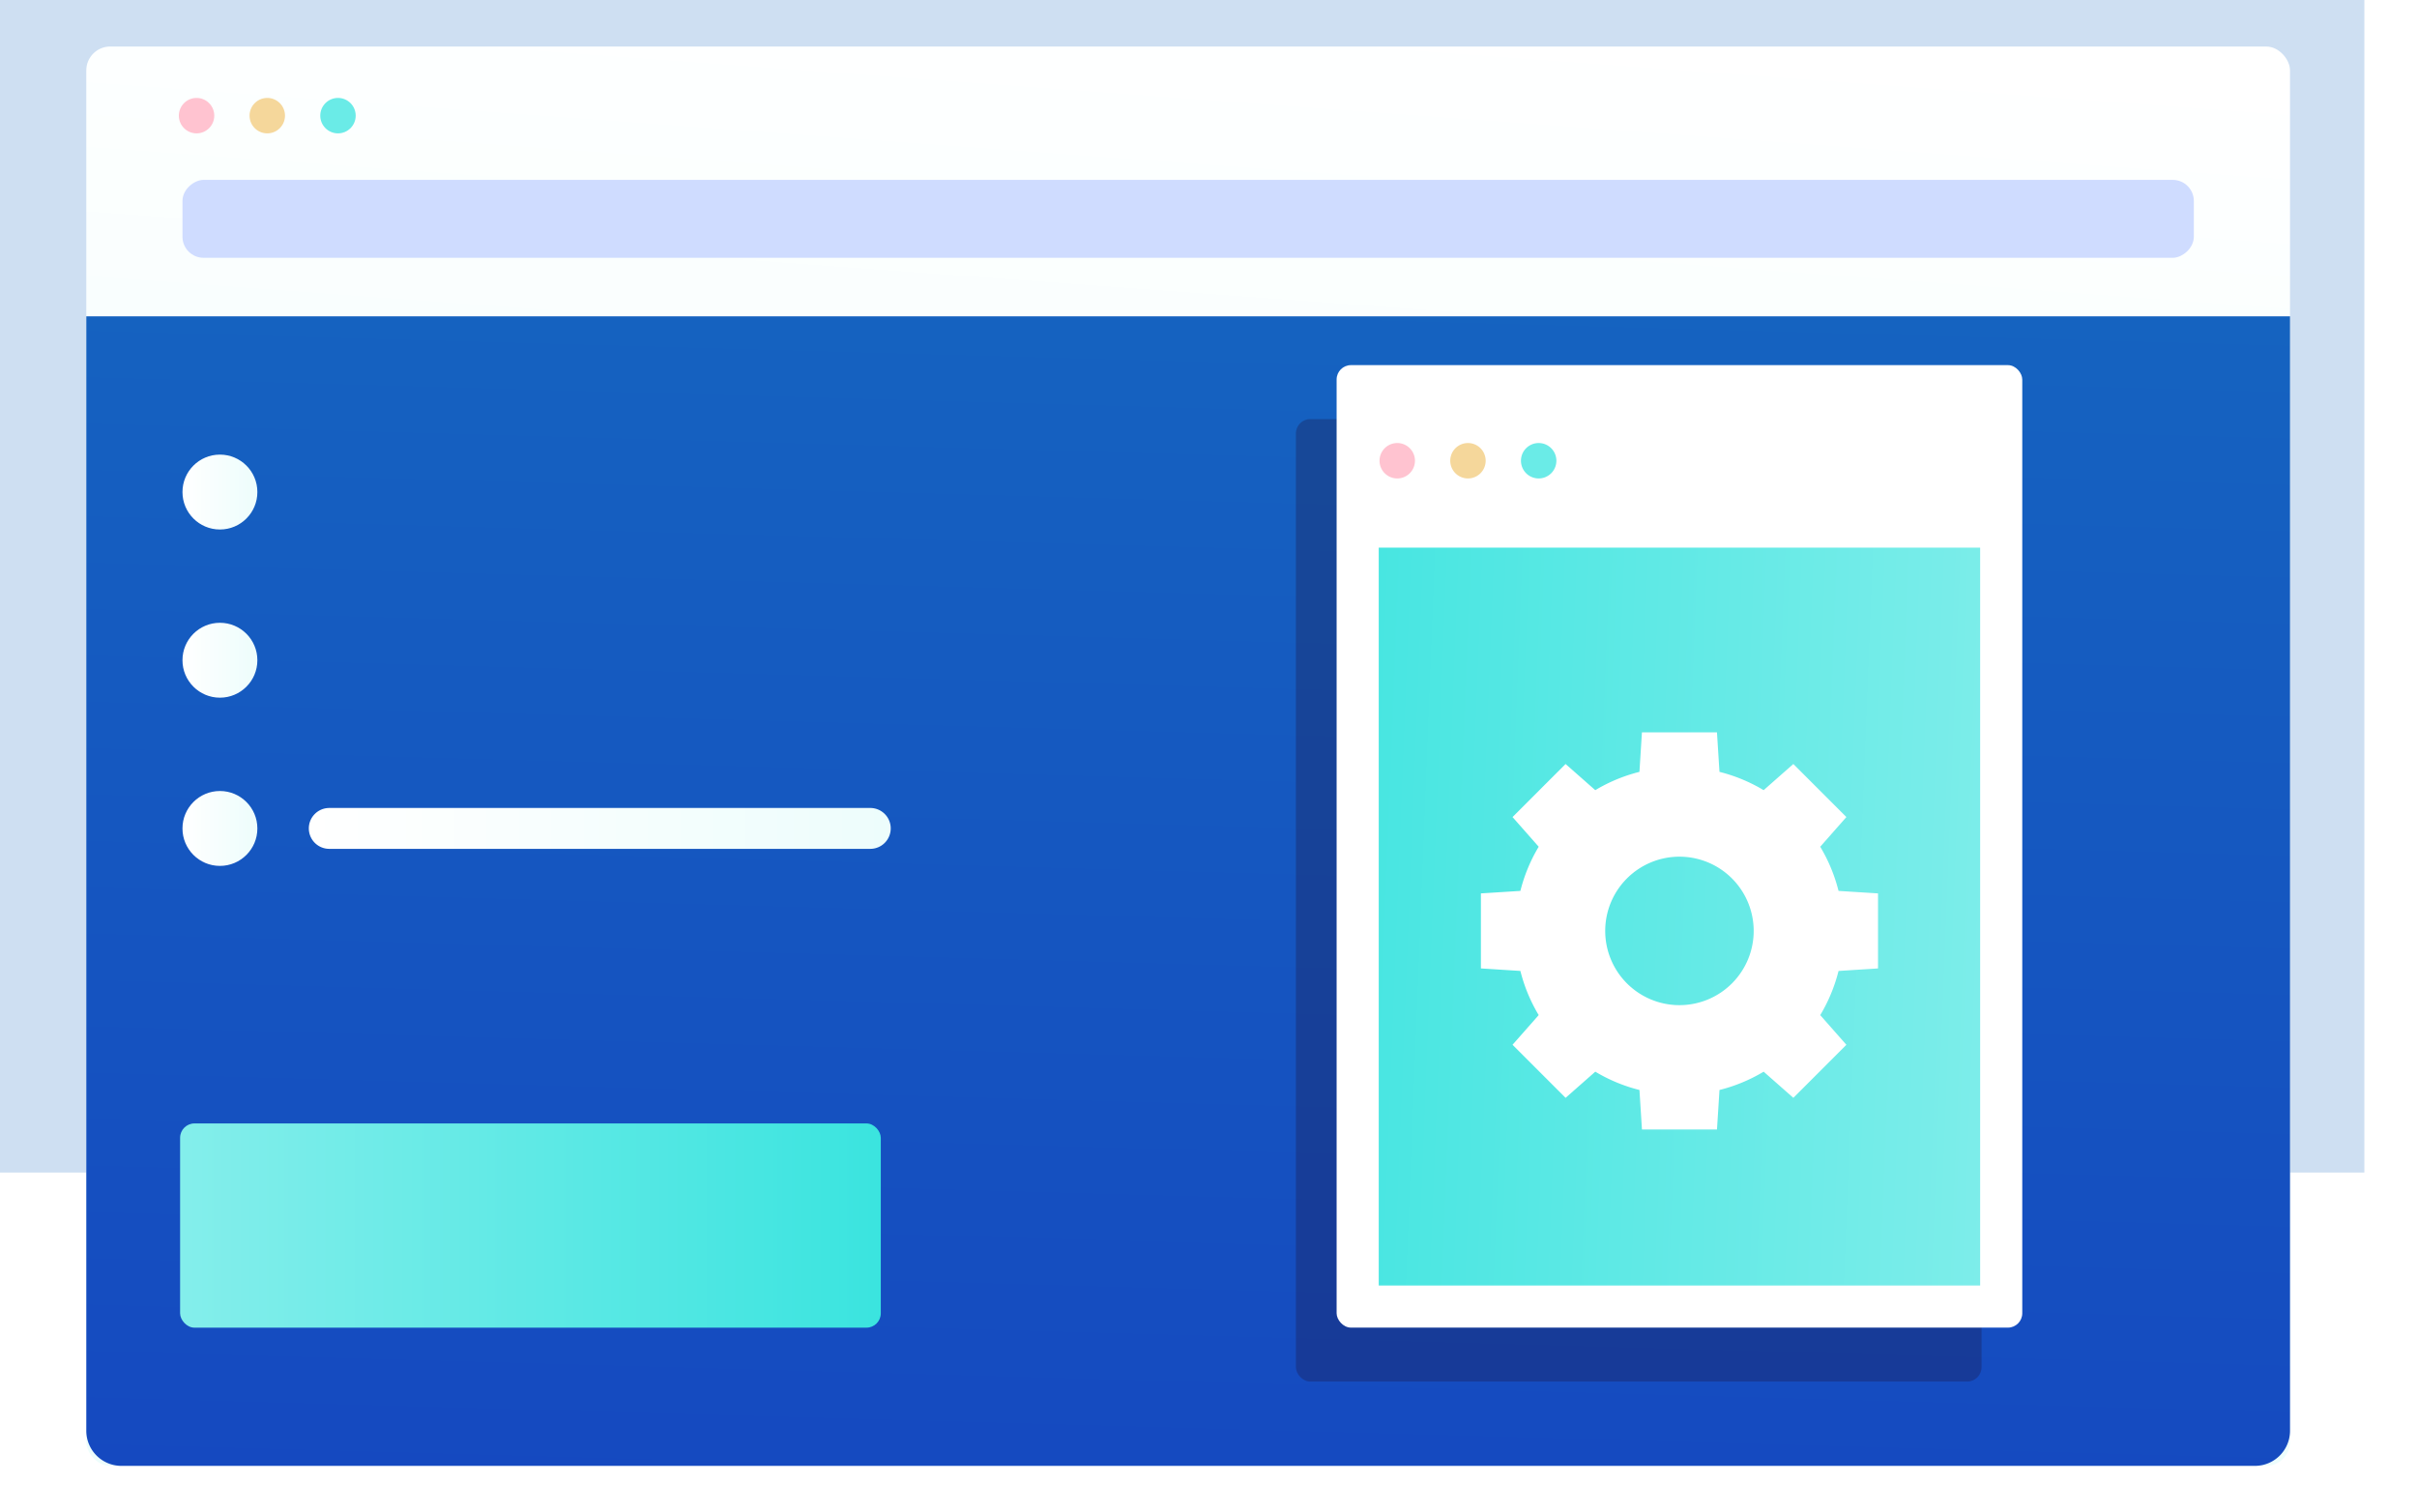 <svg xmlns="http://www.w3.org/2000/svg" xmlns:xlink="http://www.w3.org/1999/xlink" width="505" height="316" viewBox="0 0 505 316">
  <defs>
    <linearGradient id="linear-gradient" x1="0.56" y1="-0.029" x2="0.467" y2="0.786" gradientUnits="objectBoundingBox">
      <stop offset="0" stop-color="#fff"/>
      <stop offset="1" stop-color="#edfdfc"/>
    </linearGradient>
    <linearGradient id="linear-gradient-2" x1="0.531" y1="-0.099" x2="0.463" y2="1.188" gradientUnits="objectBoundingBox">
      <stop offset="0" stop-color="#1565c0"/>
      <stop offset="0.998" stop-color="#1545c0"/>
    </linearGradient>
    <linearGradient id="linear-gradient-3" y1="0.5" x2="1" y2="0.5" gradientUnits="objectBoundingBox">
      <stop offset="0" stop-color="#84eeeb"/>
      <stop offset="1" stop-color="#3ae4df"/>
    </linearGradient>
    <filter id="Rectángulo_32182" x="36.425" y="233.543" width="148.802" height="45.073" filterUnits="userSpaceOnUse">
      <feOffset dx="-0.5" dy="0.5" input="SourceAlpha"/>
      <feGaussianBlur stdDeviation="0.4" result="blur"/>
      <feFlood flood-opacity="0.302"/>
      <feComposite operator="in" in2="blur"/>
      <feComposite in="SourceGraphic"/>
    </filter>
    <linearGradient id="linear-gradient-4" x1="0" y1="0.5" x2="1" y2="0.5" xlink:href="#linear-gradient"/>
    <filter id="Elipse_4647" x="29.125" y="85.989" width="33.648" height="33.648" filterUnits="userSpaceOnUse">
      <feOffset dy="3" input="SourceAlpha"/>
      <feGaussianBlur stdDeviation="3" result="blur-2"/>
      <feFlood flood-opacity="0.161"/>
      <feComposite operator="in" in2="blur-2"/>
      <feComposite in="SourceGraphic"/>
    </filter>
    <filter id="Trazado_106898" x="55.527" y="89.542" width="139.576" height="26.541" filterUnits="userSpaceOnUse">
      <feOffset dy="3" input="SourceAlpha"/>
      <feGaussianBlur stdDeviation="3" result="blur-3"/>
      <feFlood flood-opacity="0.161"/>
      <feComposite operator="in" in2="blur-3"/>
      <feComposite in="SourceGraphic"/>
    </filter>
    <filter id="Elipse_4648" x="29.125" y="121.133" width="33.648" height="33.648" filterUnits="userSpaceOnUse">
      <feOffset dy="3" input="SourceAlpha"/>
      <feGaussianBlur stdDeviation="3" result="blur-4"/>
      <feFlood flood-opacity="0.161"/>
      <feComposite operator="in" in2="blur-4"/>
      <feComposite in="SourceGraphic"/>
    </filter>
    <filter id="Trazado_106899" x="55.527" y="124.686" width="139.576" height="26.541" filterUnits="userSpaceOnUse">
      <feOffset dy="3" input="SourceAlpha"/>
      <feGaussianBlur stdDeviation="3" result="blur-5"/>
      <feFlood flood-opacity="0.161"/>
      <feComposite operator="in" in2="blur-5"/>
      <feComposite in="SourceGraphic"/>
    </filter>
    <filter id="Elipse_4649" x="29.125" y="156.276" width="33.648" height="33.648" filterUnits="userSpaceOnUse">
      <feOffset dy="3" input="SourceAlpha"/>
      <feGaussianBlur stdDeviation="3" result="blur-6"/>
      <feFlood flood-opacity="0.161"/>
      <feComposite operator="in" in2="blur-6"/>
      <feComposite in="SourceGraphic"/>
    </filter>
    <linearGradient id="linear-gradient-9" x1="0" y1="0.5" x2="1" y2="0.5" xlink:href="#linear-gradient"/>
    <filter id="Trazado_106900" x="55.527" y="159.83" width="139.576" height="26.541" filterUnits="userSpaceOnUse">
      <feOffset dy="3" input="SourceAlpha"/>
      <feGaussianBlur stdDeviation="3" result="blur-7"/>
      <feFlood flood-opacity="0.161"/>
      <feComposite operator="in" in2="blur-7"/>
      <feComposite in="SourceGraphic"/>
    </filter>
    <filter id="Elipse_4650" x="29.125" y="191.42" width="33.648" height="33.648" filterUnits="userSpaceOnUse">
      <feOffset dy="3" input="SourceAlpha"/>
      <feGaussianBlur stdDeviation="3" result="blur-8"/>
      <feFlood flood-opacity="0.161"/>
      <feComposite operator="in" in2="blur-8"/>
      <feComposite in="SourceGraphic"/>
    </filter>
    <filter id="Trazado_106901" x="55.527" y="194.974" width="139.576" height="26.541" filterUnits="userSpaceOnUse">
      <feOffset dy="3" input="SourceAlpha"/>
      <feGaussianBlur stdDeviation="3" result="blur-9"/>
      <feFlood flood-opacity="0.161"/>
      <feComposite operator="in" in2="blur-9"/>
      <feComposite in="SourceGraphic"/>
    </filter>
    <linearGradient id="linear-gradient-12" x1="0.532" y1="-0.158" x2="0.462" y2="1.29" xlink:href="#linear-gradient-3"/>
    <filter id="Trazado_106906" x="300.41" y="144.026" width="100.975" height="100.973" filterUnits="userSpaceOnUse">
      <feOffset dy="3" input="SourceAlpha"/>
      <feGaussianBlur stdDeviation="3" result="blur-10"/>
      <feFlood flood-opacity="0.161"/>
      <feComposite operator="in" in2="blur-10"/>
      <feComposite in="SourceGraphic"/>
    </filter>
  </defs>
  <g id="Grupo_72206" data-name="Grupo 72206" transform="translate(-915 -1237)">
    <rect id="Rectángulo_32187" data-name="Rectángulo 32187" width="494" height="245" transform="translate(915 1237)" fill="#1565c0" opacity="0.208"/>
    <g id="Grupo_72205" data-name="Grupo 72205">
      <rect id="Rectángulo_31976" data-name="Rectángulo 31976" width="505" height="316" transform="translate(915 1237)" fill="none"/>
      <g id="Grupo_72204" data-name="Grupo 72204" transform="translate(360.747 991.304)">
        <g id="Grupo_72198" data-name="Grupo 72198" transform="translate(572.283 255.414)">
          <rect id="Rectángulo_32179" data-name="Rectángulo 32179" width="460.439" height="296.565" rx="5" fill="url(#linear-gradient)"/>
          <path id="Trazado_106896" data-name="Trazado 106896" d="M572.283,285.942V518.8a7.334,7.334,0,0,0,7.333,7.333h445.772a7.334,7.334,0,0,0,7.333-7.333V285.942Z" transform="translate(-572.282 -229.563)" fill="url(#linear-gradient-2)"/>
          <rect id="Rectángulo_32180" data-name="Rectángulo 32180" width="16.281" height="420.247" rx="4.408" transform="translate(440.343 27.868) rotate(90)" fill="#cfdcff"/>
          <circle id="Elipse_4645" data-name="Elipse 4645" cx="3.701" cy="3.701" r="3.701" transform="translate(19.339 10.745)" fill="#ffc3d0"/>
          <path id="Trazado_106897" data-name="Trazado 106897" d="M598.156,264.933a3.7,3.7,0,1,1-3.7-3.7A3.7,3.7,0,0,1,598.156,264.933Z" transform="translate(-556.642 -250.487)" fill="#f5d79b"/>
          <circle id="Elipse_4646" data-name="Elipse 4646" cx="3.701" cy="3.701" r="3.701" transform="translate(48.886 10.745)" fill="#6aebe7"/>
          <g transform="matrix(1, 0, 0, 1, -18.03, -9.72)" filter="url(#Rectángulo_32182)">
            <rect id="Rectángulo_32182-2" data-name="Rectángulo 32182" width="146.402" height="42.673" rx="3" transform="translate(38.13 234.24)" fill="url(#linear-gradient-3)"/>
          </g>
          <g id="Grupo_72208" data-name="Grupo 72208" transform="translate(20.096 82.271)">
            <g transform="matrix(1, 0, 0, 1, -38.13, -91.99)" filter="url(#Elipse_4647)">
              <circle id="Elipse_4647-2" data-name="Elipse 4647" cx="7.824" cy="7.824" r="7.824" transform="translate(38.13 91.99)" fill="url(#linear-gradient-4)"/>
            </g>
            <g transform="matrix(1, 0, 0, 1, -38.13, -91.99)" filter="url(#Trazado_106898)">
              <path id="Trazado_106898-2" data-name="Trazado 106898" d="M714.766,310.427H601.731a4.27,4.27,0,0,1-4.27-4.272h0a4.269,4.269,0,0,1,4.27-4.27H714.766a4.27,4.27,0,0,1,4.272,4.27h0A4.27,4.27,0,0,1,714.766,310.427Z" transform="translate(-532.93 -206.34)" fill="url(#linear-gradient-4)"/>
            </g>
            <g transform="matrix(1, 0, 0, 1, -38.13, -91.99)" filter="url(#Elipse_4648)">
              <circle id="Elipse_4648-2" data-name="Elipse 4648" cx="7.824" cy="7.824" r="7.824" transform="translate(38.13 127.13)" fill="url(#linear-gradient-4)"/>
            </g>
            <g transform="matrix(1, 0, 0, 1, -38.13, -91.99)" filter="url(#Trazado_106899)">
              <path id="Trazado_106899-2" data-name="Trazado 106899" d="M714.766,329.457H601.731a4.27,4.27,0,0,1-4.27-4.272h0a4.27,4.27,0,0,1,4.27-4.27H714.766a4.27,4.27,0,0,1,4.272,4.27h0A4.27,4.27,0,0,1,714.766,329.457Z" transform="translate(-532.93 -190.23)" fill="url(#linear-gradient-4)"/>
            </g>
            <g transform="matrix(1, 0, 0, 1, -38.13, -91.99)" filter="url(#Elipse_4649)">
              <circle id="Elipse_4649-2" data-name="Elipse 4649" cx="7.824" cy="7.824" r="7.824" transform="translate(38.13 162.28)" fill="url(#linear-gradient-4)"/>
            </g>
            <g transform="matrix(1, 0, 0, 1, -38.13, -91.99)" filter="url(#Trazado_106900)">
              <path id="Trazado_106900-2" data-name="Trazado 106900" d="M714.766,348.487H601.731a4.271,4.271,0,0,1-4.27-4.272h0a4.269,4.269,0,0,1,4.27-4.27H714.766a4.27,4.27,0,0,1,4.272,4.27h0A4.271,4.271,0,0,1,714.766,348.487Z" transform="translate(-532.93 -174.12)" fill="url(#linear-gradient-9)"/>
            </g>
            <g transform="matrix(1, 0, 0, 1, -38.13, -91.99)" filter="url(#Elipse_4650)">
              <circle id="Elipse_4650-2" data-name="Elipse 4650" cx="7.824" cy="7.824" r="7.824" transform="translate(38.13 197.42)" fill="url(#linear-gradient-4)"/>
            </g>
            <g transform="matrix(1, 0, 0, 1, -38.13, -91.99)" filter="url(#Trazado_106901)">
              <path id="Trazado_106901-2" data-name="Trazado 106901" d="M714.766,367.517H601.731a4.271,4.271,0,0,1-4.27-4.272h0a4.269,4.269,0,0,1,4.27-4.27H714.766a4.27,4.27,0,0,1,4.272,4.27h0A4.271,4.271,0,0,1,714.766,367.517Z" transform="translate(-532.93 -158)" fill="url(#linear-gradient-9)"/>
            </g>
          </g>
        </g>
        <g id="Grupo_72203" data-name="Grupo 72203" transform="translate(788.74 312.279)">
          <g id="Grupo_72200" data-name="Grupo 72200">
            <g id="Grupo_72207" data-name="Grupo 72207">
              <rect id="Rectángulo_32183" data-name="Rectángulo 32183" width="143.257" height="201.11" rx="3" transform="translate(36.276 20.984)" fill="#1d133b" opacity="0.3" style="mix-blend-mode: multiply;isolation: isolate"/>
            </g>
          </g>
          <rect id="Rectángulo_32184" data-name="Rectángulo 32184" width="143.257" height="201.11" rx="3" transform="translate(44.782 9.709)" fill="#fff"/>
          <rect id="Rectángulo_32185" data-name="Rectángulo 32185" width="154.176" height="125.656" transform="translate(179.239 47.843) rotate(90)" fill="url(#linear-gradient-12)"/>
          <path id="Trazado_106903" data-name="Trazado 106903" d="M726.539,292.606a3.7,3.7,0,1,1-3.7-3.7A3.7,3.7,0,0,1,726.539,292.606Z" transform="translate(-665.389 -262.919)" fill="#ffc3d0"/>
          <path id="Trazado_106904" data-name="Trazado 106904" d="M734.539,292.606a3.7,3.7,0,1,1-3.7-3.7A3.7,3.7,0,0,1,734.539,292.606Z" transform="translate(-658.615 -262.919)" fill="#f5d79b"/>
          <path id="Trazado_106905" data-name="Trazado 106905" d="M742.539,292.606a3.7,3.7,0,1,1-3.7-3.7A3.7,3.7,0,0,1,742.539,292.606Z" transform="translate(-651.841 -262.919)" fill="#6aebe7"/>
          <g id="Grupo_72202" data-name="Grupo 72202" transform="translate(69.377 78.979)">
            <g id="Grupo_72201" data-name="Grupo 72201" transform="translate(5.546 4.465)">
              <g transform="matrix(1, 0, 0, 1, -309.41, -150.03)" filter="url(#Trazado_106906)">
                <path id="Trazado_106906-2" data-name="Trazado 106906" d="M813.578,369.343V353.666l-8.25-.521a34.114,34.114,0,0,0-3.826-9.23l5.466-6.2-11.084-11.086-6.205,5.466a34.093,34.093,0,0,0-9.228-3.825l-.523-8.249H764.251l-.521,8.249a34.094,34.094,0,0,0-9.228,3.825l-6.205-5.466-11.084,11.086,5.466,6.2a34.05,34.05,0,0,0-3.826,9.23l-8.25.521v15.677l8.25.523a34.038,34.038,0,0,0,3.826,9.228l-5.466,6.2L748.3,396.383l6.205-5.466a34.009,34.009,0,0,0,9.228,3.825l.521,8.249h15.677l.523-8.249a34.033,34.033,0,0,0,9.228-3.825l6.205,5.466L806.969,385.3l-5.466-6.2a34.1,34.1,0,0,0,3.826-9.228Zm-41.488,7.673A15.511,15.511,0,1,1,787.6,361.506,15.511,15.511,0,0,1,772.091,377.016Z" transform="translate(-421.19 -169.99)" fill="#fff"/>
              </g>
            </g>
          </g>
        </g>
      </g>
    </g>
  </g>
</svg>
